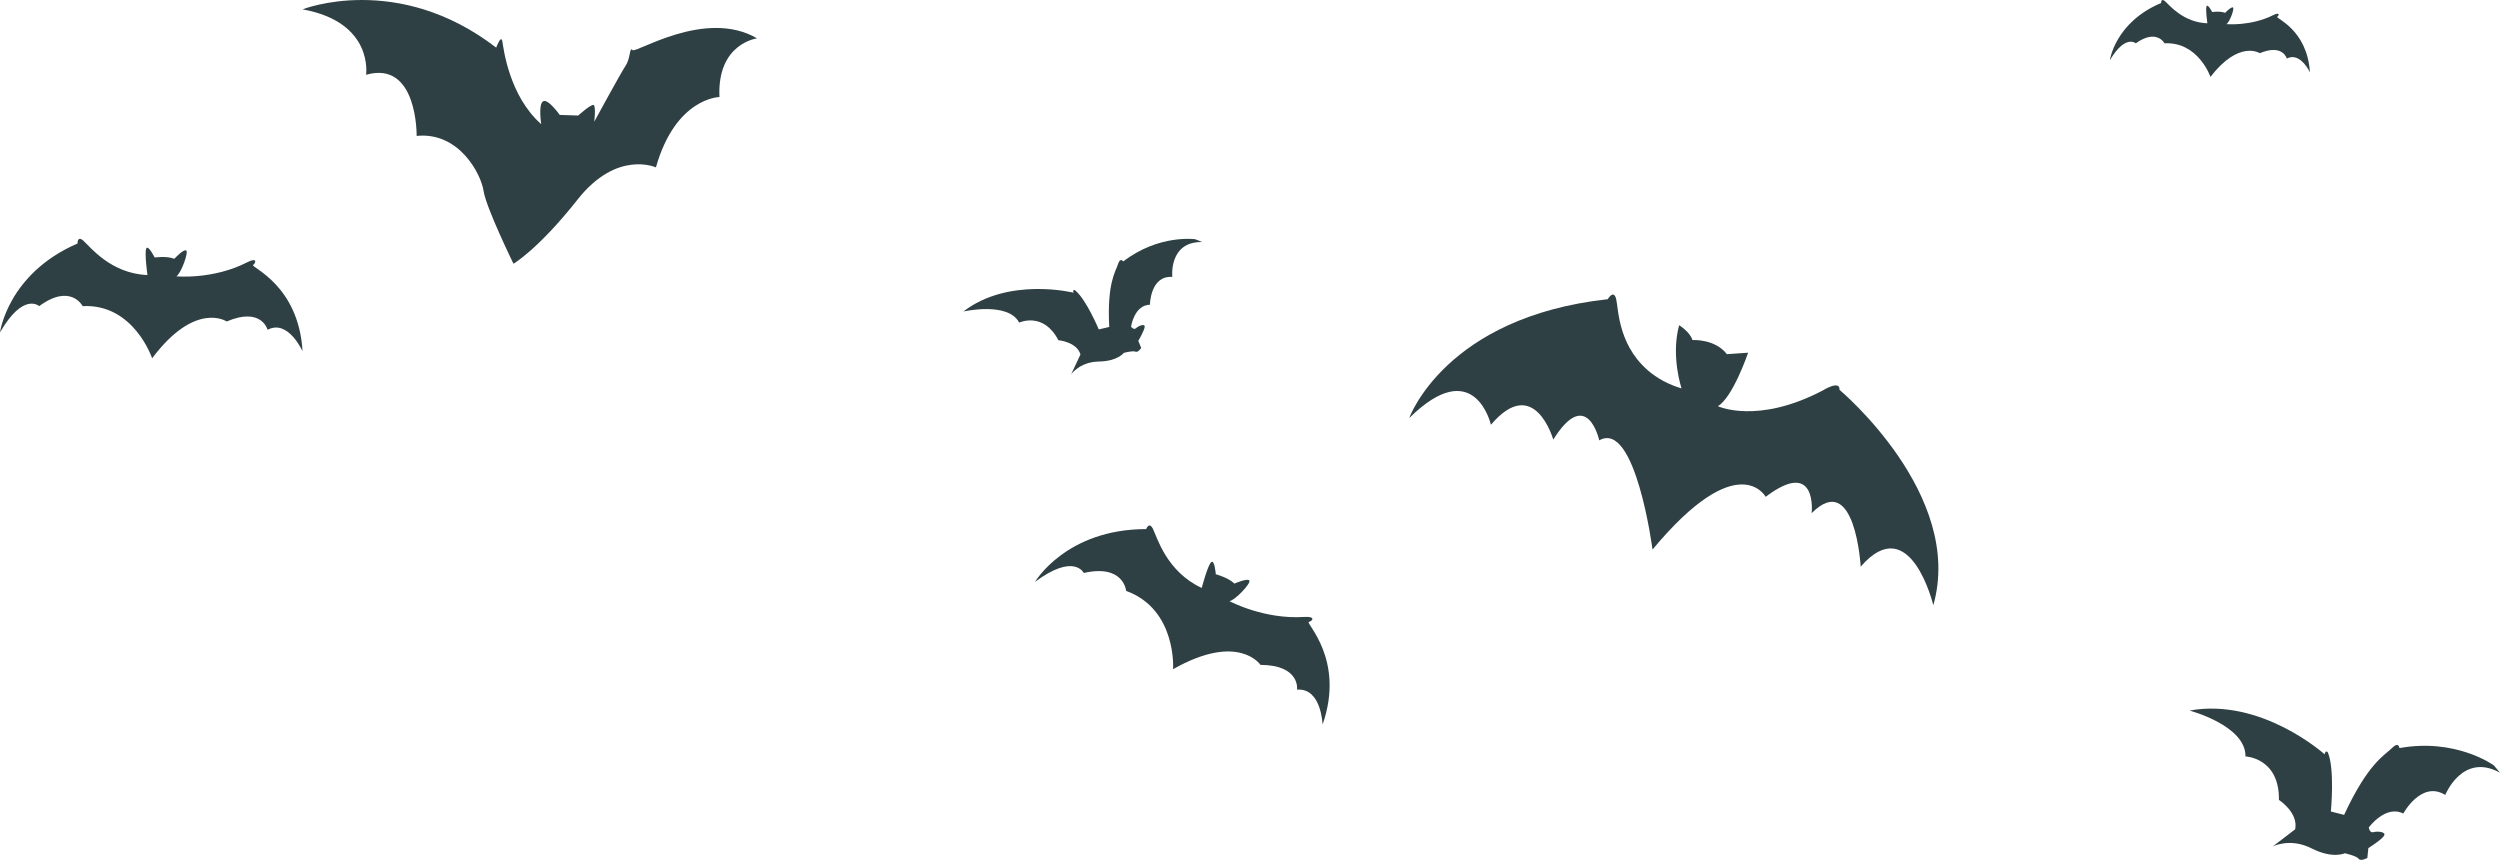 <svg width="314" height="108" viewBox="0 0 314 108" fill="none" xmlns="http://www.w3.org/2000/svg">
<path d="M38 1.173C38 1.173 49.929 -3.558 62.322 5.981C62.322 5.981 62.942 4.275 63.097 5.206C63.252 6.136 63.949 12.03 67.977 15.598C67.977 15.598 67.59 13.116 68.209 12.728C68.829 12.34 70.301 14.434 70.301 14.434L72.624 14.512C72.624 14.512 74.251 13.038 74.561 13.193C74.871 13.348 74.638 15.287 74.638 15.287C74.638 15.287 77.969 9.161 78.589 8.23C79.209 7.3 79.054 5.826 79.441 6.291C79.828 6.757 88.581 1.018 95.088 4.818C95.088 4.818 90.053 5.438 90.363 12.185C90.363 12.185 84.863 12.263 82.384 21.026C82.384 21.026 77.504 18.777 72.547 25.059C67.59 31.34 64.491 33.124 64.491 33.124C64.491 33.124 61.044 26.067 60.734 23.973C60.425 21.879 57.675 16.528 52.33 17.071C52.33 17.071 52.485 7.532 45.978 9.393C45.978 9.393 46.985 2.802 38 1.173Z" fill="#2F4044"/>
<path d="M130 73.082C130 73.082 133.883 66.454 143.959 66.454C143.959 66.454 144.324 65.436 144.821 66.448C145.319 67.461 146.514 71.793 150.938 73.847C150.938 73.847 151.649 71.124 152.099 70.635C152.549 70.147 152.704 72.125 152.704 72.125C152.704 72.125 154.305 72.555 155.039 73.297C155.039 73.297 156.692 72.576 156.918 72.919C157.143 73.261 155.149 75.38 154.421 75.505C154.421 75.505 158.742 77.821 163.789 77.489C165.305 77.389 164.863 78.005 164.388 78.112C163.913 78.22 168.985 82.832 166.116 91C166.116 91 165.967 86.37 162.912 86.622C162.912 86.622 163.345 83.534 158.318 83.508C158.318 83.508 155.562 79.381 147.339 84.051C147.339 84.051 147.84 76.549 141.444 74.216C141.444 74.216 141.147 70.82 136.12 71.966C136.12 71.966 134.914 69.42 130 73.082Z" fill="#2F4044"/>
<path d="M265 7.566C265 7.566 265.637 2.818 271.44 0.374C271.44 0.374 271.405 -0.299 271.936 0.161C272.467 0.622 274.2 2.818 277.244 2.925C277.244 2.925 276.996 1.189 277.138 0.799C277.279 0.409 277.845 1.507 277.845 1.507C277.845 1.507 278.872 1.366 279.473 1.614C279.473 1.614 280.252 0.799 280.464 0.941C280.676 1.082 280.039 2.783 279.65 3.031C279.65 3.031 282.698 3.312 285.524 1.897C286.374 1.472 286.267 1.933 286.02 2.11C285.772 2.287 289.806 3.704 290.124 9.089C290.124 9.089 288.921 6.467 287.223 7.353C287.223 7.353 286.727 5.475 283.826 6.68C283.826 6.68 281.242 4.979 277.633 9.656C277.633 9.656 276.111 5.227 271.865 5.44C271.865 5.44 270.874 3.562 268.256 5.44C268.256 5.44 266.946 4.271 265 7.566Z" fill="#2F4044"/>
<path d="M0 41.753C0 41.753 0.963 34.378 9.741 30.581C9.741 30.581 9.687 29.535 10.49 30.25C11.293 30.966 13.915 34.378 18.518 34.543C18.518 34.543 18.144 31.846 18.358 31.241C18.572 30.636 19.428 32.342 19.428 32.342C19.428 32.342 20.98 32.121 21.89 32.507C21.89 32.507 23.068 31.241 23.389 31.461C23.71 31.681 22.747 34.323 22.158 34.708C22.158 34.708 26.767 35.145 31.042 32.947C32.327 32.287 32.166 33.002 31.792 33.277C31.417 33.553 37.518 35.754 38 44.119C38 44.119 36.18 40.047 33.611 41.423C33.611 41.423 32.862 38.506 28.473 40.377C28.473 40.377 24.566 37.735 19.107 45C19.107 45 16.806 38.12 10.383 38.451C10.383 38.451 8.884 35.534 4.924 38.451C4.924 38.451 2.944 36.635 0 41.753Z" fill="#2F4044"/>
<path d="M150.124 30.05C150.124 30.05 145.562 29.391 141.073 32.843C141.073 32.843 140.708 32.261 140.416 33.192C140.124 34.123 139.029 35.519 139.321 41.066L138.007 41.376C138.007 41.376 136.402 37.536 135.015 36.45C135.015 36.45 134.686 36.295 134.832 36.76C134.832 36.76 126.693 34.743 121 39.126C121 39.126 126.62 37.846 128.007 40.523C128.007 40.523 131.037 39.087 132.934 42.733C132.934 42.733 135.234 42.927 135.708 44.518L134.54 47C134.54 47 135.635 45.449 138.007 45.41C140.38 45.371 141.146 44.324 141.146 44.324C141.146 44.324 142.277 44.013 142.606 44.169C142.934 44.324 143.336 43.703 143.336 43.703L142.971 42.811C142.971 42.811 143.774 41.453 143.774 41.027C143.774 40.6 142.971 40.949 142.679 41.221C142.387 41.492 142.058 41.027 142.058 41.027C142.058 41.027 142.46 38.312 144.431 38.273C144.431 38.273 144.467 34.588 147.241 34.782C147.241 34.782 146.766 30.322 151 30.399L150.124 30.05Z" fill="#2F4044"/>
<path d="M313.227 96.132C313.227 96.132 308.497 92.667 301.364 93.96C301.364 93.96 301.305 93.076 300.414 93.97C299.523 94.864 297.447 95.815 294.421 102.349L292.757 101.924C292.757 101.924 293.274 96.568 292.372 94.499C292.372 94.499 292.096 94.126 291.979 94.746C291.979 94.746 284.051 87.601 275 89.246C275 89.246 282.092 91.116 282.032 95.008C282.032 95.008 286.305 95.161 286.233 100.468C286.233 100.468 288.7 102.056 288.272 104.161L285.458 106.314C285.458 106.314 287.627 105.185 290.317 106.549C293.007 107.913 294.502 107.168 294.502 107.168C294.502 107.168 295.961 107.484 296.237 107.857C296.512 108.23 297.338 107.756 297.338 107.756L297.468 106.517C297.468 106.517 299.191 105.437 299.45 104.948C299.708 104.459 298.594 104.382 298.101 104.52C297.609 104.658 297.521 103.929 297.521 103.929C297.521 103.929 299.615 101.054 301.854 102.18C301.854 102.18 304.123 97.977 307.124 99.846C307.124 99.846 309.288 94.45 314 97.053L313.227 96.132Z" fill="#2F4044"/>
<path d="M177 52.509C177 52.509 181.485 39.82 201.931 37.581C201.931 37.581 202.691 36.274 202.995 37.581C203.299 38.887 203.225 43.846 207.708 47.098C209.38 48.311 211.204 48.777 211.204 48.777C211.204 48.777 209.836 44.765 210.9 40.846C210.9 40.846 212.268 41.686 212.572 42.712C212.572 42.712 215.385 42.526 216.905 44.485L219.565 44.298C219.565 44.298 217.665 49.897 215.765 51.017C215.765 51.017 220.705 53.349 228.914 49.057C228.914 49.057 231.119 47.657 231.043 48.964C231.043 48.964 246.776 62.12 242.824 76.022C242.824 76.022 239.936 63.986 233.703 71.17C233.703 71.17 233.019 58.947 227.546 64.452C227.546 64.452 228.306 57.455 221.769 62.4C221.769 62.4 218.349 56.055 207.556 69.024C207.556 69.024 205.427 52.696 200.867 55.309C200.867 55.309 199.347 48.404 195.09 55.215C195.09 55.215 192.734 46.911 187.261 53.349C187.261 53.349 185.209 44.392 177 52.509Z" fill="#2F4044"/>
</svg>
